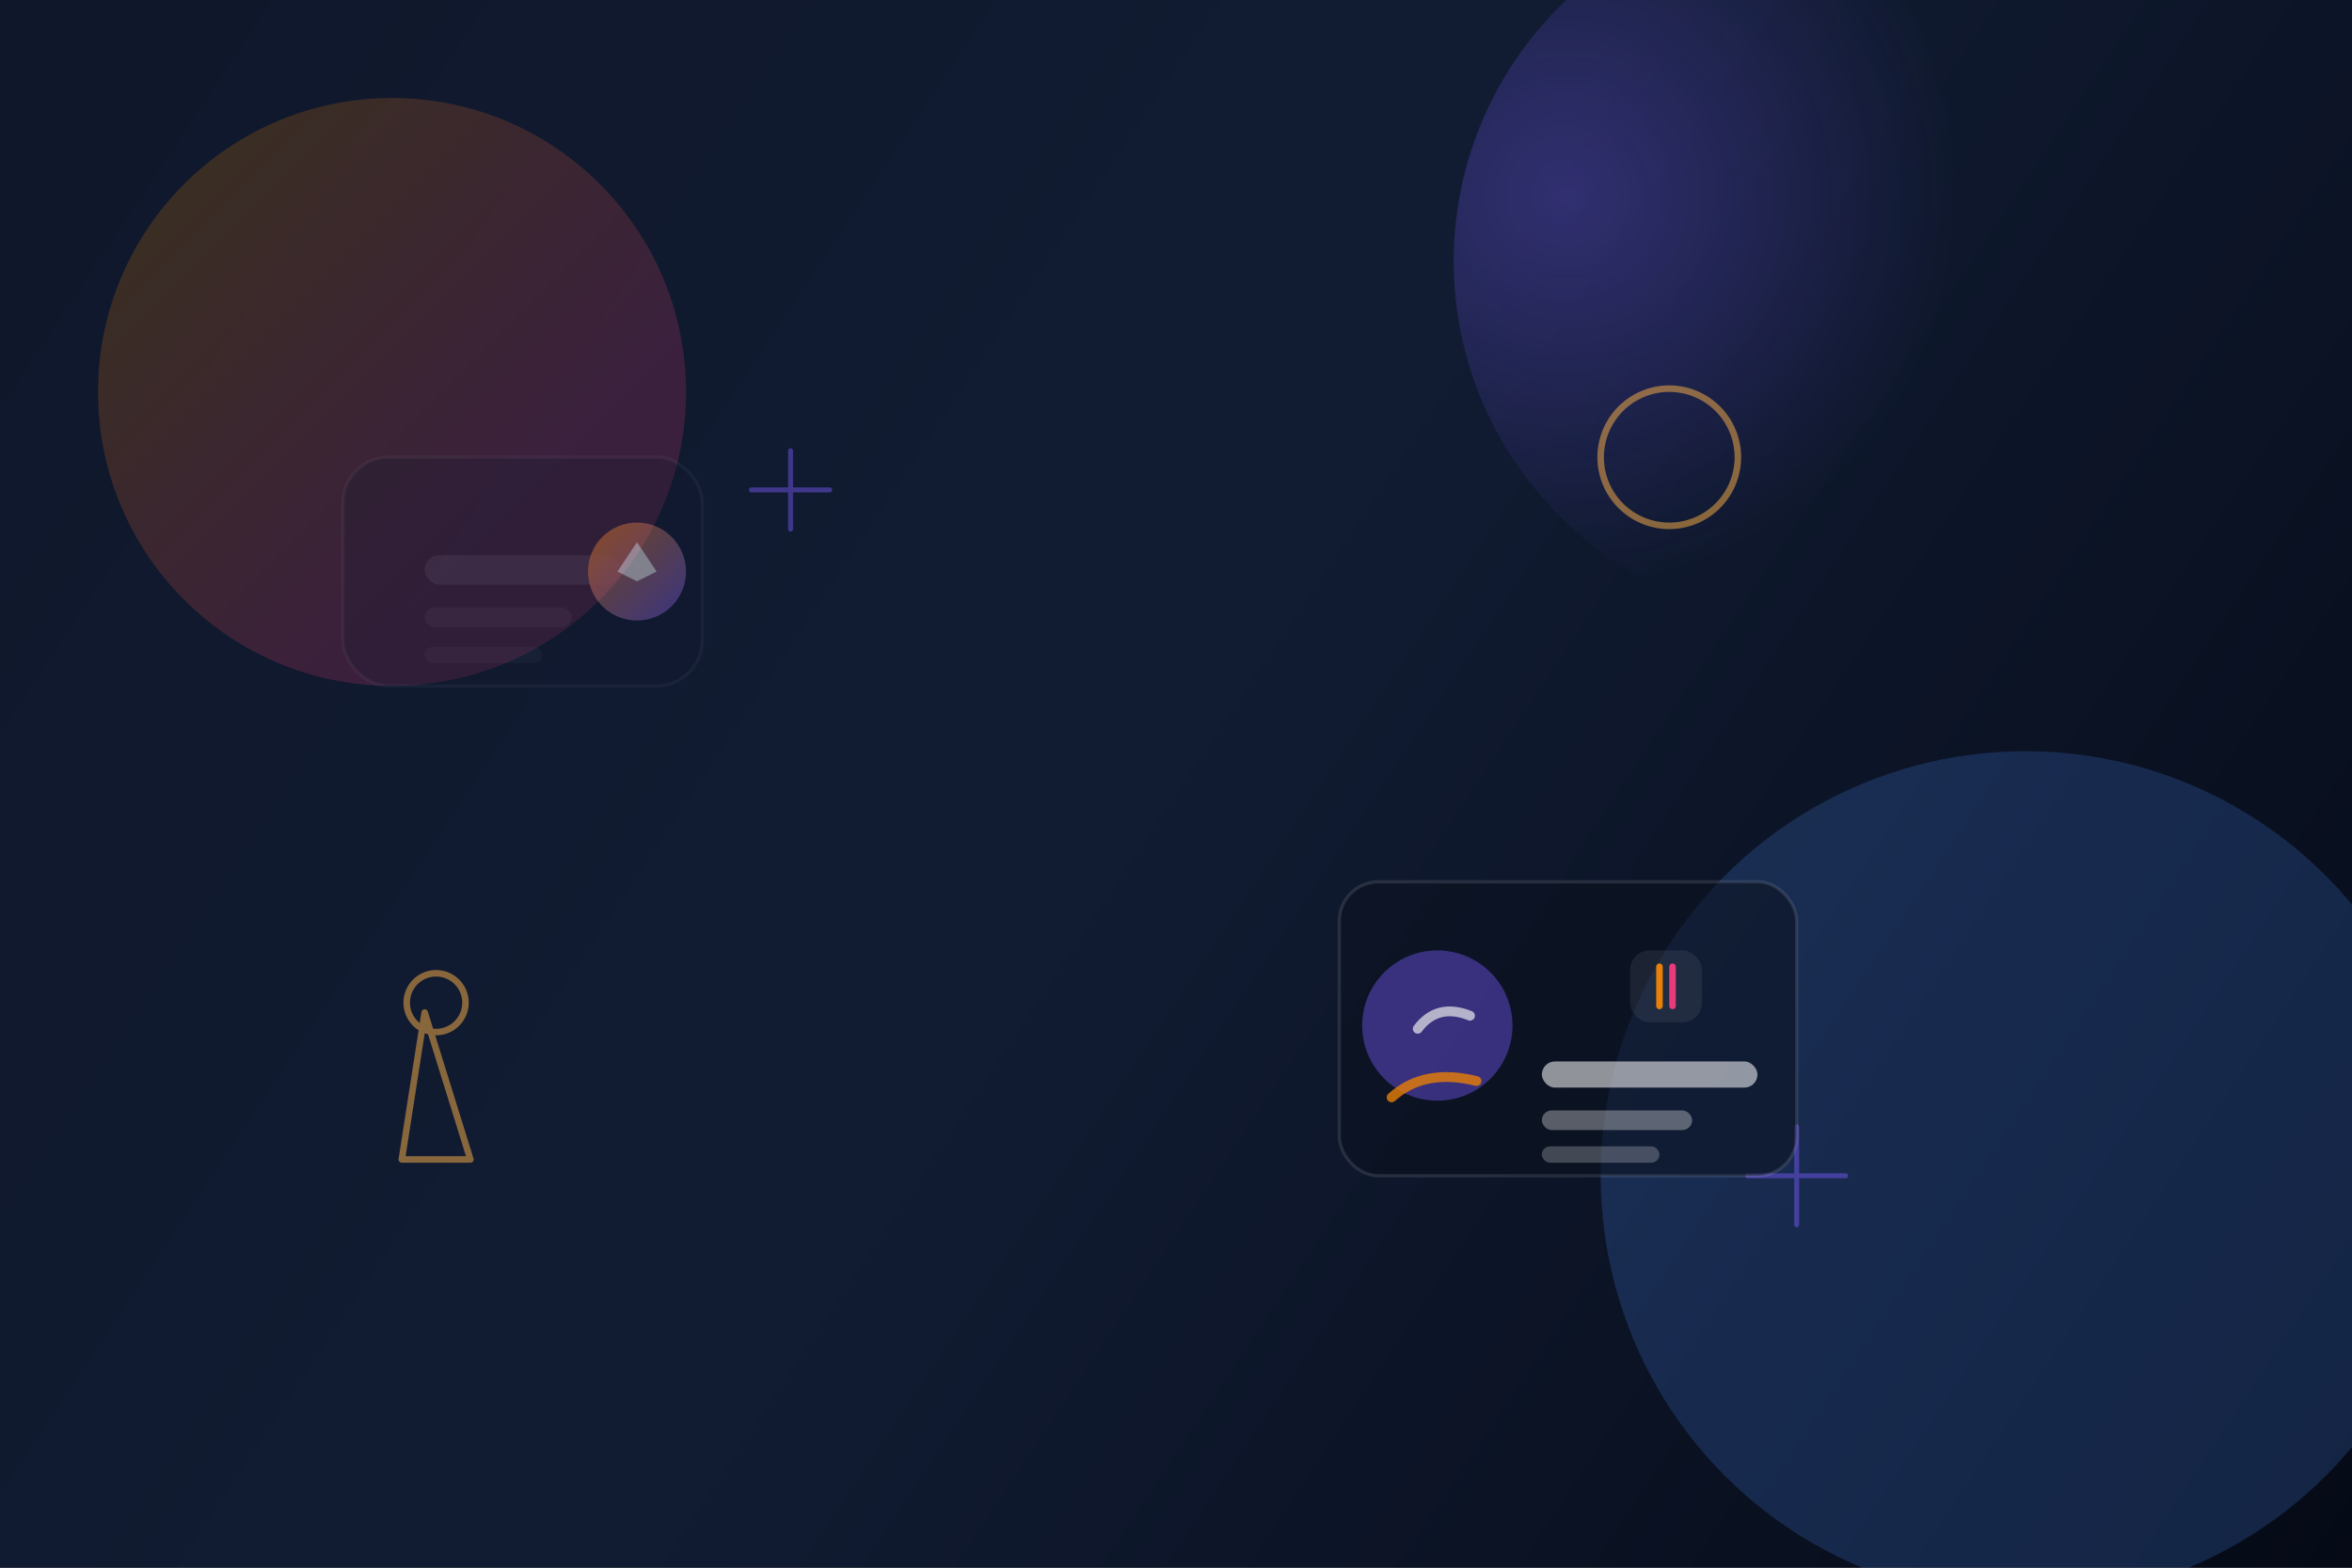 <svg xmlns="http://www.w3.org/2000/svg" width="1440" height="960" viewBox="0 0 1440 960" fill="none">
  <rect x="0" y="0" width="1440" height="960" fill="#333333" stroke="none"/>
  <defs>
    <linearGradient id="bg-gradient" x1="0" y1="0" x2="1440" y2="960" gradientUnits="userSpaceOnUse">
      <stop stop-color="#0f172a"/>
      <stop offset="0.48" stop-color="#111c33"/>
      <stop offset="1" stop-color="#050a16"/>
    </linearGradient>
    <linearGradient id="orb-warm" x1="120" y1="120" x2="320" y2="320" gradientUnits="userSpaceOnUse">
      <stop stop-color="#ff8a00"/>
      <stop offset="1" stop-color="#ff3d81"/>
    </linearGradient>
    <linearGradient id="orb-cool" x1="-40" y1="-40" x2="260" y2="260" gradientUnits="userSpaceOnUse">
      <stop stop-color="#7a5cff"/>
      <stop offset="1" stop-color="#4b8dff" stop-opacity="0.9"/>
    </linearGradient>
    <linearGradient id="route" x1="0" y1="0" x2="100" y2="160" gradientUnits="userSpaceOnUse">
      <stop stop-color="#ff8a00" stop-opacity="0.4"/>
      <stop offset="1" stop-color="#ff3d81" stop-opacity="0"/>
    </linearGradient>
    <radialGradient id="glow" cx="0" cy="0" r="1" gradientUnits="userSpaceOnUse" gradientTransform="translate(960 120) rotate(90) scale(240)">
      <stop stop-color="#7a5cff" stop-opacity="0.45"/>
      <stop offset="1" stop-color="#7a5cff" stop-opacity="0"/>
    </radialGradient>
    <linearGradient id="badge" x1="0" y1="0" x2="1" y2="1">
      <stop stop-color="#ff8a00"/>
      <stop offset="1" stop-color="#7a5cff"/>
    </linearGradient>
  </defs>
  <rect width="1440" height="960" fill="url(#bg-gradient)"/>
  <circle cx="240" cy="240" r="180" fill="url(#orb-warm)" opacity="0.18"/>
  <circle cx="1110" cy="160" r="220" fill="url(#glow)" opacity="0.68"/>
  <circle cx="1240" cy="720" r="260" fill="url(#orb-cool)" opacity="0.22"/>

  <g stroke="url(#route)" stroke-width="6" stroke-linecap="round" opacity="0.55">
    <path d="M120 640 C260 560 340 540 440 600 C520 648 580 640 640 600 C720 544 820 516 960 556" />
    <path d="M340 260 C400 200 480 194 560 240 C640 288 720 292 820 236 C920 180 1040 180 1180 240" stroke-width="5" opacity="0.6" />
  </g>

  <g fill="none" stroke="#ffb347" stroke-width="4" stroke-linecap="round" stroke-linejoin="round" opacity="0.5">
    <path d="M260 620 l28 90 l-42 0 z" />
    <circle cx="267" cy="614" r="18" />
    <path d="M980 280 a42 42 0 1 1 84 0 a42 42 0 0 1 -84 0 z" />
  </g>

  <g stroke="#7a5cff" stroke-width="3" stroke-linecap="round" stroke-linejoin="round" opacity="0.45">
    <path d="M1070 720 h60" />
    <path d="M1100 690 v60" />
    <path d="M460 300 h48" />
    <path d="M484 276 v48" />
  </g>

  <g transform="translate(960 640)" opacity="0.9">
    <rect x="-140" y="-100" width="280" height="180" rx="24" fill="rgba(11,18,32,0.65)" stroke="rgba(255,255,255,0.12)" stroke-width="2" />
    <circle cx="-80" cy="-12" r="46" fill="rgba(122,92,255,0.45)"/>
    <path d="M-92 -10 q12 -16 32 -8" stroke="#fff" stroke-width="6" stroke-linecap="round" opacity="0.7" />
    <path d="M-108 32 q20 -18 52 -10" stroke="#ff8a00" stroke-width="6" stroke-linecap="round" opacity="0.8" />
    <g fill="#fff" transform="translate(0,18)">
      <rect x="-16" y="-8" width="132" height="16" rx="8" opacity="0.6" />
      <rect x="-16" y="22" width="92" height="12" rx="6" opacity="0.35" />
      <rect x="-16" y="44" width="72" height="10" rx="5" opacity="0.25" />
    </g>
    <g transform="translate(60,-58)" fill="rgba(255,255,255,0.08)">
      <rect x="-22" y="0" width="44" height="44" rx="12" />
      <path d="M-4 10 l0 24" stroke="#ff8a00" stroke-width="4" stroke-linecap="round" />
      <path d="M4 10 l0 24" stroke="#ff3d81" stroke-width="4" stroke-linecap="round" />
    </g>
  </g>

  <g transform="translate(320,360)" opacity="0.5">
    <rect x="-110" y="-80" width="220" height="140" rx="28" fill="rgba(15,23,42,0.5)" stroke="rgba(255,255,255,0.08)" stroke-width="2" />
    <g transform="translate(-60,-20)">
      <rect width="120" height="18" rx="9" fill="rgba(255,255,255,0.12)" />
      <rect y="32" width="90" height="12" rx="6" fill="rgba(255,255,255,0.08)" />
      <rect y="56" width="72" height="10" rx="5" fill="rgba(255,255,255,0.06)" />
    </g>
    <g transform="translate(70,-10)" fill="url(#badge)">
      <circle r="30" opacity="0.8" />
      <path d="M-12 0 l12 -18 l12 18 l-12 6z" fill="#fff" opacity="0.85" />
    </g>
  </g>
</svg>
